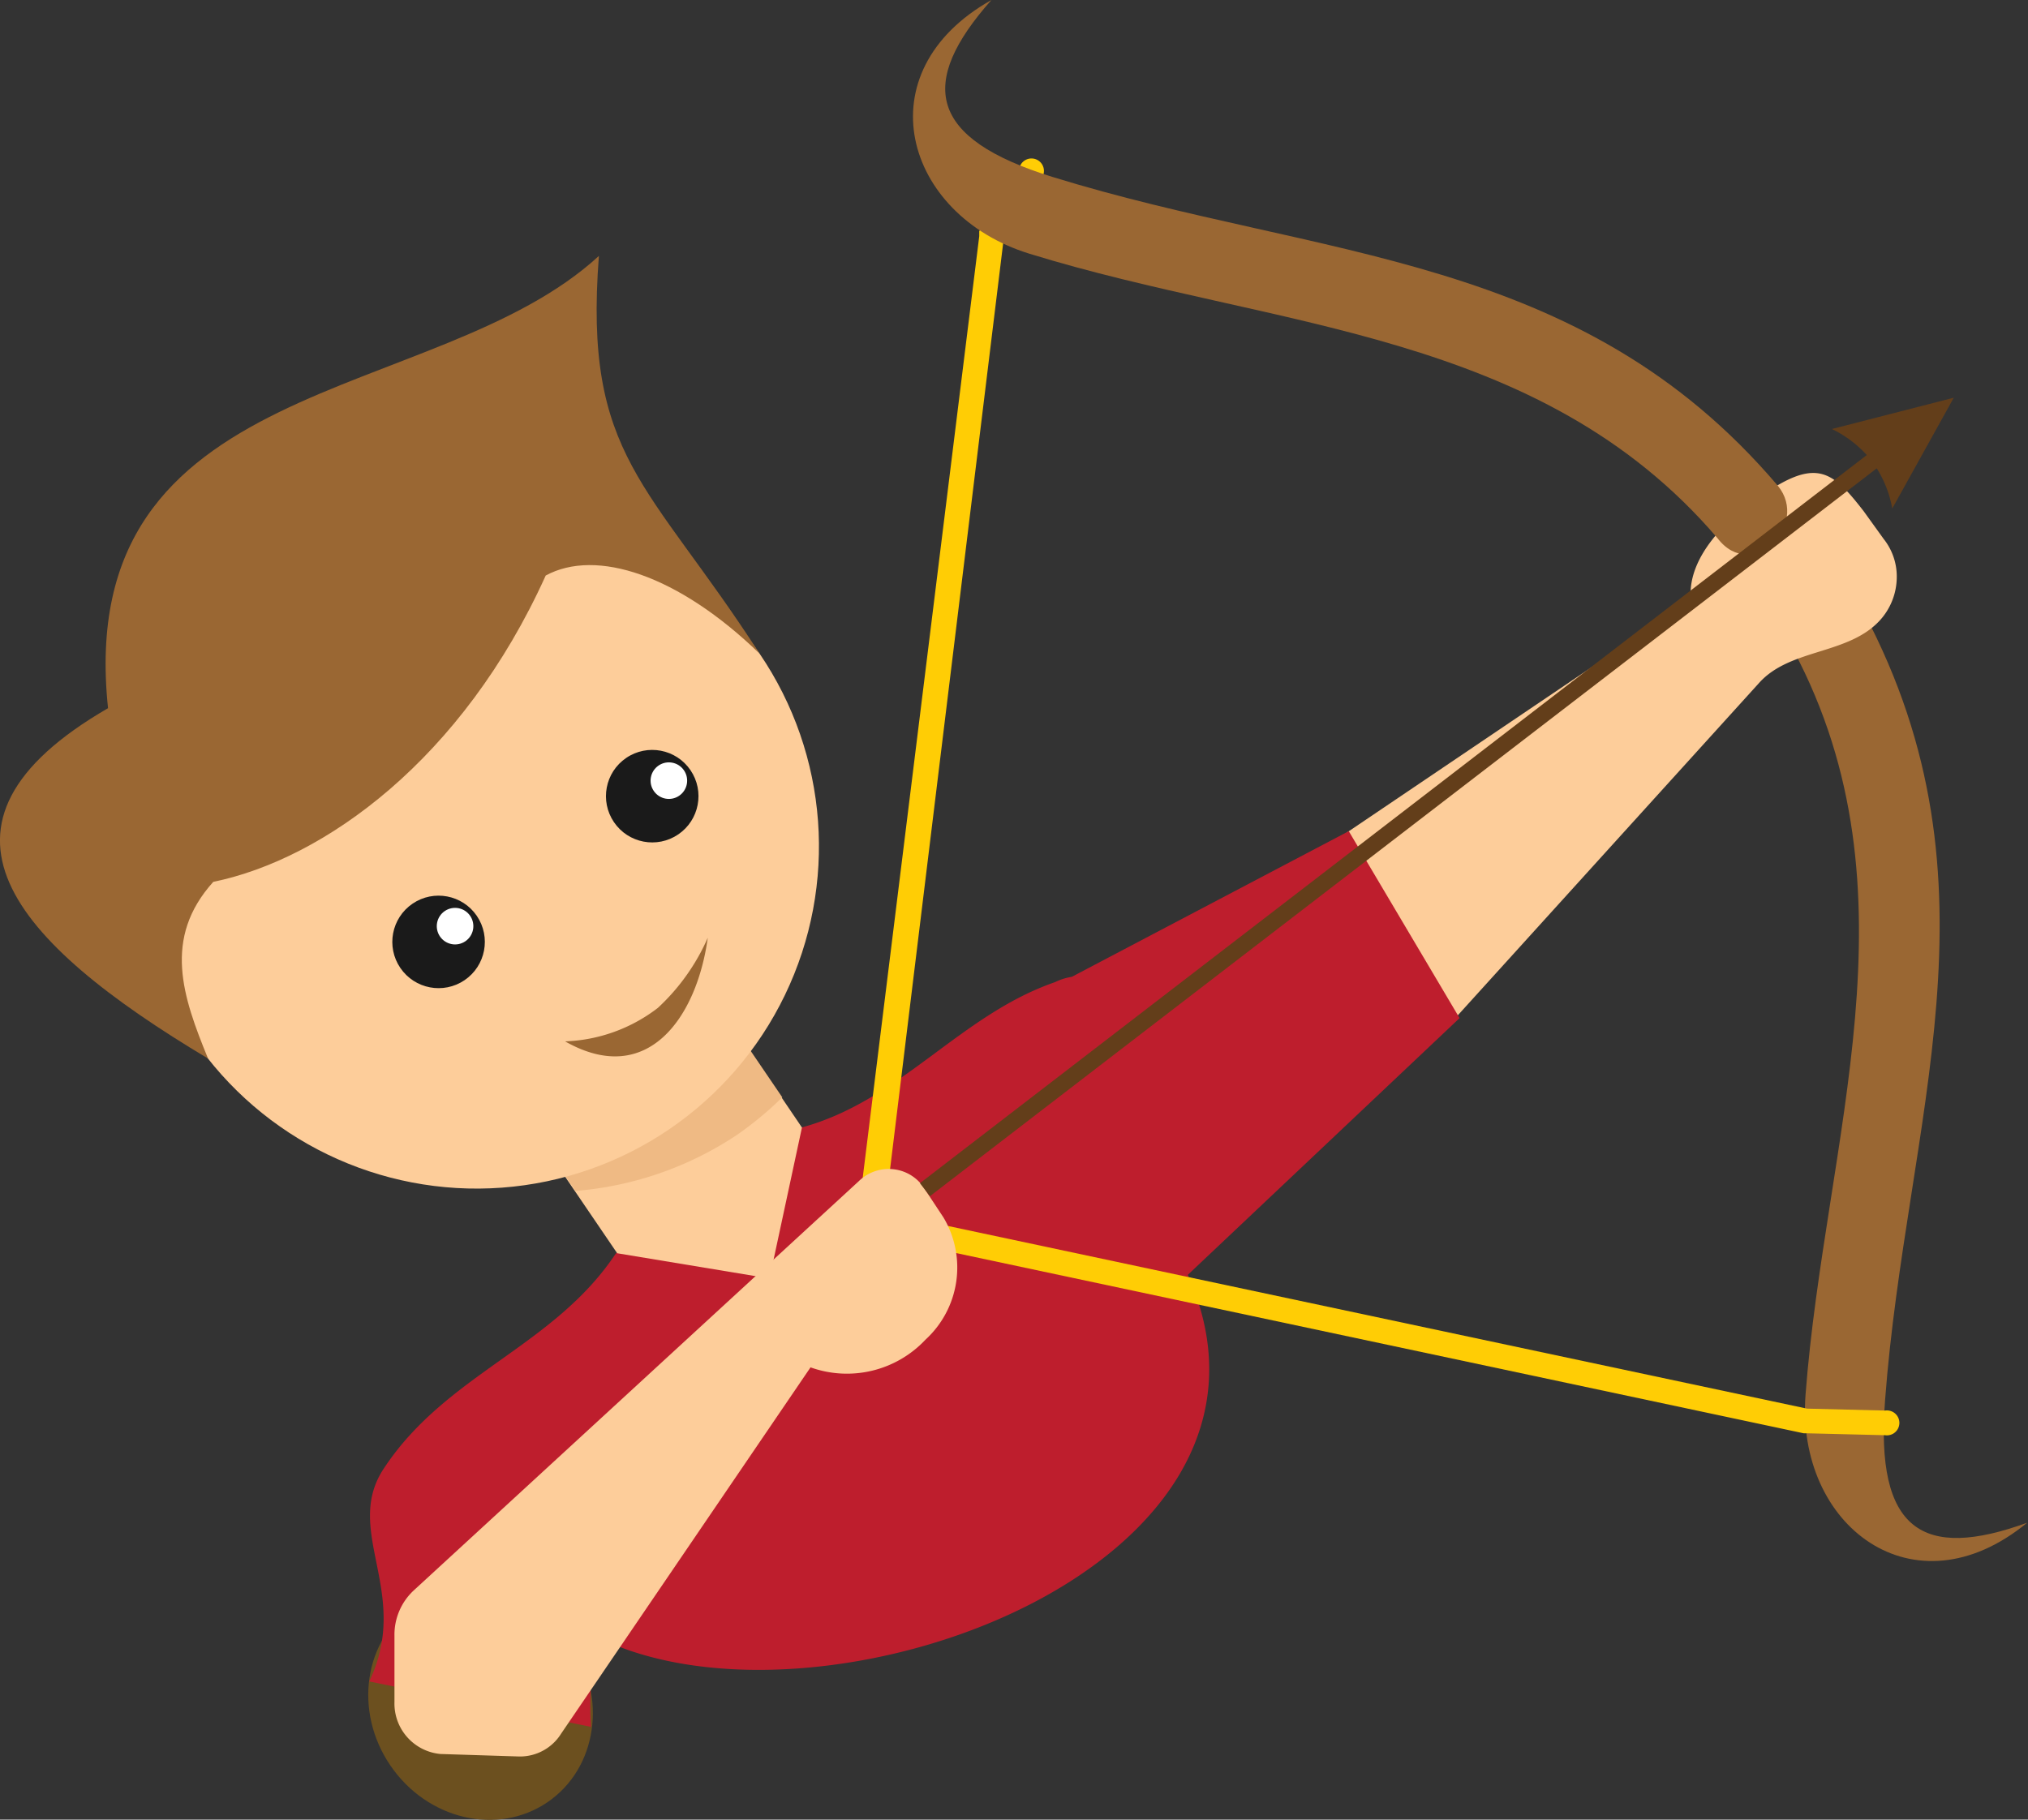<svg xmlns="http://www.w3.org/2000/svg" viewBox="0 0 73.21 65.7"><rect x="0" y="0" width="73.21" height="65.7" fill="#333333" stroke="none"/><defs><style>.cls-1{fill:#9a6733;}.cls-1,.cls-2,.cls-4,.cls-5,.cls-7,.cls-8{fill-rule:evenodd;}.cls-2,.cls-6{fill:#fdcd9a;}.cls-3{fill:#6c501f;}.cls-4{fill:#be1e2d;}.cls-5{fill:#efba84;}.cls-7{fill:#ffcd05;}.cls-8{fill:#633e1a;}.cls-9{fill:#1a1a1a;}.cls-10{fill:#fff;}</style></defs><title>archer_top</title><g id="Layer_2" data-name="Layer 2"><g id="Archer"><g id="Upper"><path class="cls-1" d="M64.74,23.47c4.65,8.76,1.14,17.68.44,26.88-.36,4.73,3.9,8,8,4.63-3.77,1.37-5.49.29-5.13-4.42.76-10.12,4.44-18.62-.77-28.45C66.42,20.54,63.69,21.72,64.74,23.47Z"/><path class="cls-2" d="M48.56,37.44l1.93.44A1.47,1.47,0,0,0,52,37.35l11.51-12.7c1.13-1.25,3.23-1,4.37-2.27a2.33,2.33,0,0,0,.59-1.45A2.18,2.18,0,0,0,68,19.46l-.72-1c-1-1.29-1.56-1.8-3-1s-3.42,2.43-3.24,4.21L48.71,30a2.31,2.31,0,0,0-1,1.66l-.46,3.41A2,2,0,0,0,48.56,37.44Z"/><ellipse class="cls-3" cx="17.35" cy="61.52" rx="3.94" ry="4.29" transform="translate(-31.61 20.43) rotate(-34.24)"/><path class="cls-4" d="M52.69,36.76l-4-6.75-10,5.26a2.07,2.07,0,0,0-.6.19c-3.45,1.19-5.59,4.3-9.19,5.26l-6.67,4.54C20,48.62,16.13,49.59,13.87,53c-1.53,2.27,1,4.49-.54,7.71l8,1.64a13.86,13.86,0,0,1,.21-3.25c8,4,26.05-2.49,21.34-13.07Z"/><polygon class="cls-2" points="19.3 40.87 25.98 36.33 28.95 40.71 27.78 46.16 22.28 45.25 19.3 40.87"/><path class="cls-5" d="M19.3,40.87,26,36.33l2.24,3.29A12.43,12.43,0,0,1,26.57,41,12.3,12.3,0,0,1,20.78,43Z"/><circle class="cls-6" cx="17.2" cy="30.56" r="12.36" transform="translate(-14.21 14.97) rotate(-34.24)"/><path class="cls-1" d="M27.42,23.6c-4-6.2-6.36-7.1-5.8-14.36-5.91,5.44-19,4.17-17.72,16.33C-3.34,29.76.45,34,7.51,38.22,6.6,36,5.86,33.88,7.7,31.84c4-.82,9-4.42,12-11.06C21.52,19.79,24.49,20.76,27.42,23.6Z"/><path class="cls-7" d="M36.87,5.91a.45.45,0,0,1,.77.46L36.22,8.73,31.94,43.78l33.29,7.08,2.82.07a.45.45,0,1,1,0,.89l-2.86-.07h-.08L31.35,44.57l-.4-.08,0-.4L35.35,8.53v-.1l0-.08Z"/><path class="cls-2" d="M14.24,61.45q0-1.2,0-2.39a2.18,2.18,0,0,1,.7-1.64L31,42.65a1.54,1.54,0,0,1,1.28-.43,1.52,1.52,0,0,1,1.12.74l.66,1a3.53,3.53,0,0,1-.65,4.41,3.89,3.89,0,0,1-4.15,1l-9,13.22a1.75,1.75,0,0,1-1.52.83l-2.84-.09A1.83,1.83,0,0,1,14.24,61.45Z"/><path class="cls-1" d="M62,19.43c-6.45-7.54-16-7.54-24.84-10.27-4.53-1.4-6-6.56-1.37-9.16C33.13,3,33.5,5,38,6.39c9.7,3,19,2.7,26.18,11.15C65.34,18.95,63.24,21.06,62,19.43Z"/><path class="cls-8" d="M67.39,16.43,33.21,42.72l.36.47L67.75,16.91a4.09,4.09,0,0,1,.56,1.45l2.22-4-4.4,1.13A4.09,4.09,0,0,1,67.39,16.43Z"/><circle class="cls-9" cx="15.83" cy="34.01" r="1.67" transform="translate(-16.39 14.8) rotate(-34.24)"/><circle class="cls-10" cx="16.43" cy="33.44" r="0.66" transform="translate(-15.97 15.04) rotate(-34.24)"/><circle class="cls-9" cx="23.55" cy="28.75" r="1.67" transform="translate(-12.1 18.23) rotate(-34.24)"/><circle class="cls-10" cx="24.15" cy="28.19" r="0.66" transform="translate(-11.68 18.47) rotate(-34.24)"/><path class="cls-1" d="M25.55,33.86c-.39,2.85-2.16,5.44-5.15,3.74a5.82,5.82,0,0,0,3.35-1.21A7.61,7.61,0,0,0,25.55,33.86Z"/></g></g></g></svg>